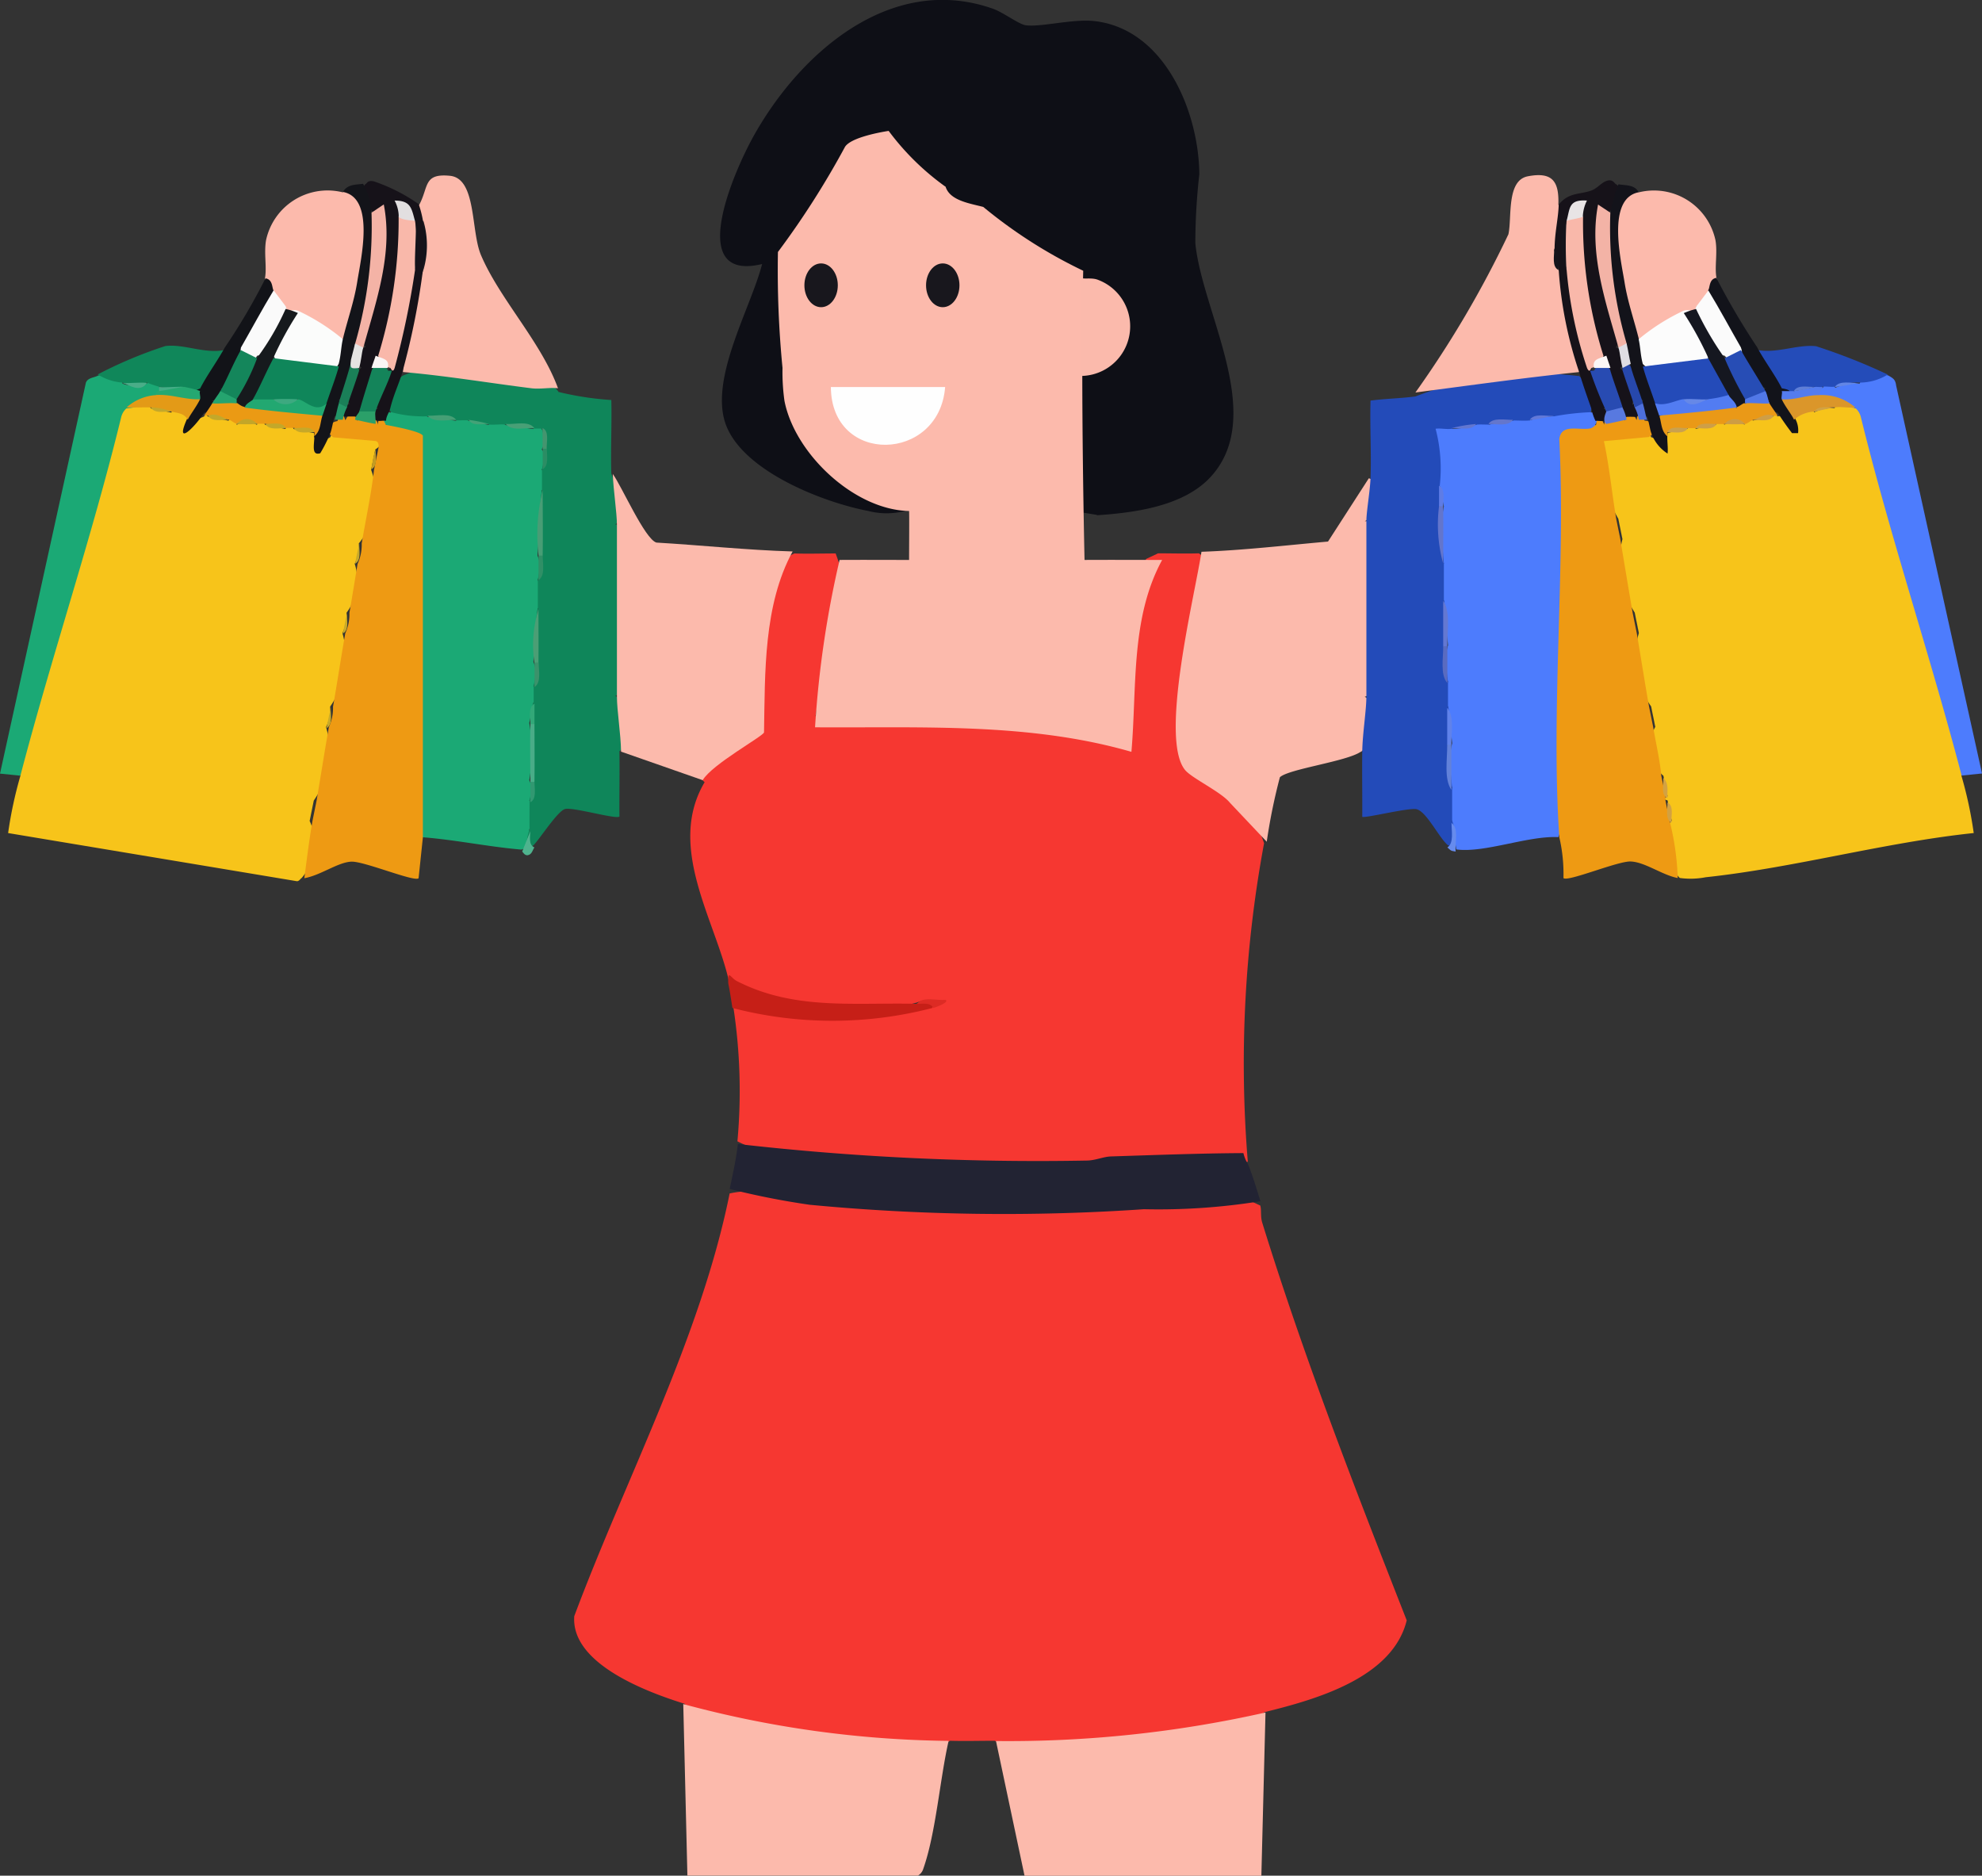 <svg xmlns="http://www.w3.org/2000/svg" width="102.508" height="96.998" viewBox="0 0 102.508 96.998"><rect x="0" y="0" width="102.508" height="96.998" fill="#333333" stroke="none"/><g transform="translate(0 0)"><path d="M73.863,80.453c.061.2,0,.535.092.849,2.164,6.988,4.809,13.786,7.478,20.583-.734,2.99-4.733,4.1-7.363,4.748a3.17,3.17,0,0,1-.451.4c-1.583,1.1-10.024,1.506-12.417,1.491a1.423,1.423,0,0,1-.535-.138,3.937,3.937,0,0,1-.535-.275c-.772,0-1.552.023-2.324,0a2.7,2.7,0,0,1-.451.268,1.053,1.053,0,0,1-.451.122c-2.256-.038-11.155-.726-12.471-1.9a2.144,2.144,0,0,1-.344-.4c-1.927-.6-5.9-2.064-5.712-4.534,2.653-7.1,6.53-14.4,8.036-21.86a5.693,5.693,0,0,1,3.173.245c7.814,1.017,15.9.6,23.634.084l.642.3Z" transform="translate(-8.678 -18.091)" fill="#f63731"/><path d="M53.756,37.058l.283.8c-.5,2.554-.933,5.092-1.323,7.615a50.128,50.128,0,0,1,15.728.986,25.414,25.414,0,0,1,1.369-9.114l.619-.291c.7,0,1.414.023,2.11,0l.382.275-1.162,6.744c-.39,2.775-.344,4.129,2.286,5.406a5.081,5.081,0,0,1,1.866,2.569,62.3,62.3,0,0,0-.841,16.469c-.405.092-.765-.115-.4-.268a130.358,130.358,0,0,1-24.238-.184,4.211,4.211,0,0,1-.887-.229,7.3,7.3,0,0,1-.872-.375,28.742,28.742,0,0,0-.214-6.965l.78-.245a33.128,33.128,0,0,0,9.565.245c.015-.466-.52-.352-.841-.214a13.391,13.391,0,0,1-5.505.313c-1.254-.153-3.54-.459-4.136-1.567-.008-.023.26.176-.076.206-.7-3.188-3.257-6.988-1.269-10.345a.785.785,0,0,1-.191-.229c-.214-.466,2.5-2.141,2.99-2.393-.076-3-.015-6.132,1.223-8.915l.619-.291c.7.023,1.414,0,2.11,0Z" transform="translate(-10.537 -8.44)" fill="#f63731"/><path d="M67.739,26.652l-.872-.145c-.084-2.332-.076-4.672.023-7.034l.222-.436a2.107,2.107,0,0,0,.015-4.182l-.237-.443c-.076.329-.214.26-.421-.214a2.406,2.406,0,0,1-.512.092c-1.132.046-5.046-2.271-5.612-3.464A1.334,1.334,0,0,1,59.076,9.77c-.963.191-3.035-1.529-2.745-2.531a2.276,2.276,0,0,0-1.055.841c.528.5-.39,2.263-1.055,2.324a1.579,1.579,0,0,1-1.055,1.269c.26.642-.68,1.346-1.269,1.055-.092.443.023.788-.375,1.124a14.343,14.343,0,0,0,.245,3.961l-.069.879c-.145,3.571,3.02,6.323,6.377,6.9.268.336.122.673-.26.856a3.809,3.809,0,0,1-1.9,0c-2.324-.443-6.377-2.019-7.332-4.381s1.254-6.086,1.843-8.388c-4.006.963-1.43-4.832-.459-6.583,2.4-4.328,7.111-8.479,12.394-6.621.543.191,1.346.81,1.7.856.8.107,2.424-.344,3.571-.214,3.624.421,5.383,4.71,5.406,7.921a32.189,32.189,0,0,0-.206,3.563c.352,3.586,3.678,8.885.818,12.058-1.392,1.544-3.945,1.881-5.91,2.011Z" transform="translate(-11.01 -0.025)" fill="#0e0f16"/><path d="M60.839,11.785c.237.7,1.239.841,1.942,1.025a25.076,25.076,0,0,0,5.169,3.3c-.138,6.254.069,14.955.069,14.955,1.338-.008,2.676,0,4.014,0-1.644,3.013-1.3,6.614-1.59,9.924-5.283-1.529-10.9-1.231-16.362-1.269a52.4,52.4,0,0,1,1.269-8.655c1.193-.008,2.393,0,3.594,0,0-.558.015-2.324,0-2.531-2.837-.054-5.918-2.967-6.446-5.7a10.745,10.745,0,0,1-.1-1.7,52.064,52.064,0,0,1-.237-5.994,43.9,43.9,0,0,0,3.456-5.413c.268-.5,1.827-.78,2.271-.849a13.291,13.291,0,0,0,2.959,2.9Z" transform="translate(-11.927 -2.109)" fill="#fcbaac"/><path d="M7.942,27.312,9,27.526a.476.476,0,1,1,.841.421,2.535,2.535,0,0,0,.841-.214c.069-.092.138-.092.214,0l1.055.214c.359-.443.5-.344.421.214a1.166,1.166,0,0,1,1.055,0c.061-.4.229-.375.421,0l1.055.214c.061-.405.229-.382.421,0l1.055.214V28.8a.784.784,0,0,0,.841,0c.245-.833,3.647-.183,2.324.635l-.214,1.055a3.837,3.837,0,0,1-.635,3.8,2.253,2.253,0,0,1-.214,1.055,2.8,2.8,0,0,1-.421,2.531,2.253,2.253,0,0,1-.214,1.055,4.473,4.473,0,0,1-.635,3.8A2.128,2.128,0,0,1,17,43.789a4.473,4.473,0,0,1-.635,3.8l-.214,1.055a2.737,2.737,0,0,1-.421,2.959c-.038,0-.13.191-.268.153L.556,49.271a21.311,21.311,0,0,1,.635-2.959l-.038-.956q2.363-9.141,5.039-18.121l.489.076c.612-.336,1.032-.336,1.269,0Z" transform="translate(-0.136 -6.191)" fill="#f7c41a"/><path d="M120.485,27.308c.413-.313.558-.092.68.336q2.386,8.338,4.718,16.7a4.429,4.429,0,0,1,.115.963,8.8,8.8,0,0,1-.023,1,20.855,20.855,0,0,1,.635,2.959c-4.6.482-9.3,1.8-13.862,2.286a4.134,4.134,0,0,1-1.338.038c-.543-.482-1-2.439-.421-2.959l-.214-1.055c-.191-.038-.184-.107,0-.214l-.214-1.055a2.026,2.026,0,0,1-.421-2.531l-.214-1.055a4.473,4.473,0,0,1-.635-3.8l-.214-1.055a4.895,4.895,0,0,1-.635-3.8l-.214-1.055a7,7,0,0,1-.925-4.129c.1-.344,2.508-.788,2.615-.092.4.161.68.161.841,0v-.214l1.055-.214c.061-.405.229-.382.421,0l1.055-.214c.061-.405.229-.375.421,0a1.166,1.166,0,0,1,1.055,0c-.153-.543.015-.6.421-.214l1.055-.214c.061-.115.138-.115.214,0a.51.51,0,0,1,.375.054c.864.818.306.948.275.39,0-.076.084-.153.2-.237-.359-.665.688-1.055,1.055-.421a2.215,2.215,0,0,1,1.055-.214q.115-.5,1.055,0Z" transform="translate(-24.53 -6.187)" fill="#f7c41a"/><path d="M28.01,27.792l1.476.214c.191-.581.443-.581.635,0l1.055.214c.161-.589.7-.6.841,0l1.476.214c.023-.566.237-.535.421,0a1.12,1.12,0,0,1,0,1.055c.214.206.13.749,0,1.055a.6.6,0,0,1,0,1.055c-.076,1.147-.153,2.278-.214,3.38a1.7,1.7,0,0,1,0,1.269,1.034,1.034,0,0,1,0,1.476c-.084.94-.153,1.858-.214,2.745a1.7,1.7,0,0,1,0,1.269c.413.268.413.581,0,.841-.076.359-.145.719-.214,1.055a8.738,8.738,0,0,1,0,2.959,1.19,1.19,0,0,1,0,1.055.851.851,0,0,1,0,1.476c.015.665-.122,1.017-.421,1.055-1.7-.145-3.372-.5-5.069-.635L27.36,49.4V29.038c-.833-.115-1.33-.39-1.476-.818a.335.335,0,0,1,.214-.635c.321-.482,1.759-.39,1.9.214Z" transform="translate(-5.898 -6.245)" fill="#1ba975"/><path d="M104.311,27.536c.421-.046.428.344.214.635.268.535-.191.749-1.376.627q-.126,9.932-.283,20.032l-.245.665c-1.56-.084-3.815.833-5.276.635-.069-.451-.138-.94-.214-1.476a1.1,1.1,0,0,1,0-1.69,5.3,5.3,0,0,1,0-2.324c-.054-.6-.13-1.239-.214-1.9a.805.805,0,0,1,0-1.269,3.576,3.576,0,0,1,0-1.9c-.061-.757-.138-1.529-.214-2.324a1.618,1.618,0,0,1,0-1.9,8.189,8.189,0,0,1,0-2.959c-.069-.329-.145-.68-.214-1.055-.482.008-.589-2.936-.489-3.074a.608.608,0,0,1,1.124.115,3.719,3.719,0,0,0,1.269-.214c.191-.581.443-.581.635,0l1.269-.214c.214-.581.635-.573.841,0a3.719,3.719,0,0,1,1.269-.214,1.162,1.162,0,0,1,1.9-.214Z" transform="translate(-22.027 -6.204)" fill="#4d7cfd"/><path d="M88.477,46.235c-.726.5-3.731.887-4.175,1.315a29.768,29.768,0,0,0-.68,3.334l-1.9-2.011c-.459-.566-1.957-1.262-2.317-1.69-1.361-1.629.512-9.083.841-11.293,2.179-.076,4.373-.336,6.545-.528l2.11-3.272c.7.168.375,2.011-.214,2.217.161,0,.421.038.421.145a66.217,66.217,0,0,1,0,7.791c.13.635-.008,1.017-.421,1.147.7.283.405,2.546-.214,2.852Z" transform="translate(-18.107 -7.356)" fill="#fcbaac"/><path d="M102.6,25.148a1.889,1.889,0,0,1,.635,1.9,13.311,13.311,0,0,0-1.9.214,3.544,3.544,0,0,0-1.269.214c-.275.023-.566,0-.841,0l-1.269.214c-.206,0-.428-.015-.635,0l-1.269.214c-.245.046-.573-.038-.841,0a8.086,8.086,0,0,1,.214,2.951,1.19,1.19,0,0,1,0,1.055c.061.963.13,1.95.214,2.959v1.9a5.079,5.079,0,0,1,0,2.324c.054.6.13,1.239.214,1.9v1.269a3.576,3.576,0,0,1,0,1.9c.069.757.138,1.529.214,2.324v1.69c.168.4.275,1.407-.214,1.269-.459-.375-1.109-1.751-1.629-1.866-.413-.092-2.714.489-2.806.39.008-1.124-.015-2.256,0-3.38.015-.94.214-2.118.214-2.852V32.671c0-.482.184-1.506.214-2.217.046-1.33-.038-2.676,0-4.006.749-.1,1.575-.115,2.324-.214a17.6,17.6,0,0,1,8.449-1.055Z" transform="translate(-20.963 -5.732)" fill="#234bb9"/><path d="M34.859,25.956a15.823,15.823,0,0,0,2.745.421c.031,1.262-.038,2.538,0,3.8a11.575,11.575,0,0,1,.619,2.294l-.413.344c.161,0,.413.038.421.145a59.219,59.219,0,0,1,0,8.479l-.421.245c.658.26.864,2.508.214,2.852.015,1.124-.008,2.256,0,3.38-.161.161-2.363-.489-2.806-.39-.375.084-1.262,1.476-1.629,1.866-.405.336-.474.054-.214-.841-.008-.489,0-.986,0-1.476.069-.359.145-.719.214-1.055a8.738,8.738,0,0,1,0-2.959,1.19,1.19,0,0,1,0-1.055v-.841c.076-.443.153-.864.214-1.269a7.056,7.056,0,0,1,0-2.745V35.674c.076-.443.153-.864.214-1.269a10.662,10.662,0,0,1,0-3.38V29.97c.076-.367.145-.719.214-1.055-.061-.344-.13-.7-.214-1.055a3.822,3.822,0,0,0-.421,0l-1.476-.214c-.275-.023-.566.023-.841,0l-1.055-.214c-.206-.015-.421,0-.635,0l-1.476-.214a6.363,6.363,0,0,1-1.9-.214c-.382-.4.191-1.674.635-1.9l.589-.229q3.59.3,7.1.665l.336.405Z" transform="translate(-5.987 -5.691)" fill="#0f865a"/><path d="M59.574,116.284c-.451,1.973-.658,4.763-1.307,6.606a.617.617,0,0,1-.275.359H46.064l-.214-8.869A54.572,54.572,0,0,0,59.574,116.284Z" transform="translate(-10.512 -26.258)" fill="#fcbaac"/><path d="M108.645,28.09c.076-.566.214-.5.421,0a.443.443,0,0,1,.214.841l-2.324.214c.283,1.323.413,2.676.635,4.014l.214,1.055c.206,1.262.421,2.538.635,3.8l.214,1.055c.214,1.262.413,2.538.635,3.8l.214,1.055c.138.849.344,1.667.421,2.531l.214,1.055v.214l.214,1.055a13.74,13.74,0,0,1,.421,2.959c-.8-.153-1.69-.826-2.431-.856-.658-.031-3.28,1.078-3.479.856a8.384,8.384,0,0,0-.214-2.11c-.451-6.683.336-13.847,0-20.591.1-.8.971-.451,1.567-.543.176-.023.291-.191.336-.2.076-.581.191-.52.421,0,0-.5.826-.635,1.055-.214.237-.573.359-.528.635,0Z" transform="translate(-24.002 -6.332)" fill="#ee9a13"/><path d="M80.769,114.94l-.214,8.449H68.306l-1.476-6.965a60.517,60.517,0,0,0,13.939-1.476Z" transform="translate(-15.318 -26.39)" fill="#fcbaac"/><path d="M22.55,28.093c.275-.528.4-.573.635,0,.245-.329,1.063-.237,1.055.214.069-.566.184-.5.421,0,.336.061,1.858.344,1.911.566V49.639l-.222,2.11c-.2.214-2.821-.887-3.479-.856-.7.031-1.567.7-2.431.856.13-.979.252-1.98.421-2.959l.214-1.055c.214-1.262.413-2.538.635-3.8a2.352,2.352,0,0,0,.214-1.055c.222-1.262.413-2.538.635-3.8a2.352,2.352,0,0,0,.214-1.055c.145-.841.283-1.69.421-2.531a2.352,2.352,0,0,0,.214-1.055c.214-1.277.489-2.508.635-3.8l.214-1.055c.038-.153.061-.39-.122-.443l-2.194-.191c-.421-.268-.283-.765.214-.841.161-.474.268-.482.421,0Z" transform="translate(-4.701 -6.334)" fill="#ee9a13"/><path d="M50.437,35.824c-1.506,2.768-1.422,6.262-1.476,9.351-.046.2-2.684,1.644-3.173,2.47l-4.221-1.476c-.015-.94-.214-2.118-.214-2.852V34.448c0-.635-.184-1.8-.214-2.638.459.627,1.659,3.372,2.256,3.548,2.347.138,4.687.39,7.034.459Z" transform="translate(-9.446 -7.3)" fill="#fcbaac"/><path d="M49.311,76.83a137.02,137.02,0,0,0,18.06.856c.451-.008.856-.206,1.262-.214C70.9,77.4,73.2,77.312,75.46,77.3a2.033,2.033,0,0,0,.245.589c.214.52.466,1.338.635,1.9a33.083,33.083,0,0,1-6.025.413,106.036,106.036,0,0,1-17.28-.229,40.092,40.092,0,0,1-4.144-.818c.161-.78.336-1.529.421-2.324Z" transform="translate(-11.152 -17.67)" fill="#222333"/><path d="M35.088,22.9c-.428-.054-.918.054-1.369,0-2.217-.275-4.427-.65-6.66-.841a19.475,19.475,0,0,1,1.055-5.276,9.67,9.67,0,0,0,0-2.531c-.329-.076-.489-.665-.214-.841.5-.933.206-1.636,1.59-1.5s1.07,2.852,1.606,4.106c.963,2.263,3.12,4.5,3.984,6.889Z" transform="translate(-6.218 -2.82)" fill="#fcbaac"/><path d="M102.4,13.39c.482.405.031,1.751-.214,2.324l.214,1.055a.529.529,0,0,1,.229.283c.321,1.453.7,3.2.971,4.649a.494.494,0,0,1-.138.352c-2.821.291-5.635.688-8.449,1.055a53.957,53.957,0,0,0,4.809-8.181c.191-.856-.115-2.791,1.009-3,1.315-.252,1.613.313,1.575,1.476Z" transform="translate(-21.808 -2.811)" fill="#fcbaac"/><path d="M6.341,25.587a1.811,1.811,0,0,0,1.269,0c.237-.558.642-.367.635.214.184.061.184.13,0,.214.076.069.008.145-.214.214a2.183,2.183,0,0,1-1.476.635.9.9,0,0,0-.275.451C4.758,33.554,2.686,39.663,1.065,45.864L.01,45.757,4.452,25.541c.1-.26.413-.252.627-.367.749-.191,1.17-.054,1.269.421Z" transform="translate(-0.01 -5.751)" fill="#1ba975"/><path d="M125.6,25.156c.245.145.382.2.421.528l4.442,20.063-1.055.107c-1.621-6.2-3.685-12.318-5.215-18.549a.9.9,0,0,0-.275-.451,5.41,5.41,0,0,1-1.9-.635c-.428-.168-.153-.329.214-.421.245-.535.4-.535.635,0a3.358,3.358,0,0,1,1.269-.214c.176-.474.665-.619,1.476-.421Z" transform="translate(-27.954 -5.748)" fill="#4d7cfd"/><path d="M21.959,12.988a.8.8,0,0,1,.833-.038c1.139.81-.107,6.209-.4,7.233a.513.513,0,0,1-.443.405c-.6.145-2.447-.78-2.324-1.476-.4.428-.612.39-.635-.214-.619.3-.879-.291-.635-.841-.321.1-.466-.107-.421-.635.1-.573-.061-1.292.054-1.957a3.253,3.253,0,0,1,3.961-2.477Z" transform="translate(-4.228 -3.044)" fill="#fcbaac"/><path d="M113.529,17.422c.092.291-.015.719-.421.635.237.566.015,1.07-.635.841.2.581-.252.642-.635.214.122.7-1.72,1.621-2.324,1.476a.513.513,0,0,1-.443-.405c-.329-1.185-1.491-6.124-.443-7.118a.649.649,0,0,1,.887-.076,3.253,3.253,0,0,1,3.961,2.477c.115.665-.054,1.392.054,1.957Z" transform="translate(-24.753 -3.043)" fill="#fcbaac"/><path d="M107.563,12.417c.5.291-.038,1.292-.421,1.476a.68.68,0,0,1-.382.344,19.468,19.468,0,0,0,.963,6.331l-.161.3c.352.023.52.872.214,1.055a2,2,0,0,1,.635,1.9c.344-.13.5.451.214.635a4.393,4.393,0,0,0-.635,0c-.566.054-.658-.283-.214-.635a1.339,1.339,0,0,1-.635-1.9c-.566-.076-.673-.268-.214-.635l-.589-.551a22.936,22.936,0,0,1-.895-5.933l.428-.7c-.122-.352-.405-.283-.841.214a5.548,5.548,0,0,0,0,2.531,3.979,3.979,0,0,1,.757,2.347,4.28,4.28,0,0,1,.3,2.722c.619.107,1.376,1.659.841,2.11.474.252.4.375,0,.635-.138.023-.291-.023-.421,0a2.7,2.7,0,0,1-.214-.635c-.222-.635-.443-1.246-.635-1.9a20.712,20.712,0,0,1-1.055-5.276L104.39,15.8c0-.872.191-1.575.214-2.324.52-.65,1.093-.512,1.7-.734.306-.115.528-.428.8-.5C107.41,12.142,107.5,12.4,107.563,12.417Z" transform="translate(-23.988 -2.894)" fill="#161219"/><path d="M26.946,13.485a5.576,5.576,0,0,1,.214.841,9.67,9.67,0,0,1,0,2.531A38.578,38.578,0,0,1,26.1,22.133c-.168.6-.451,1.147-.635,1.9-.046.191-.214.405-.214.635-.13-.023-.291.023-.421,0-.573-.168-.589-.428,0-.635-.589-.4.191-2.034.841-2.11a8.106,8.106,0,0,1,1.055-5.069,8.261,8.261,0,0,0,0-2.531c-.466-.5-.749-.573-.841-.214a4.731,4.731,0,0,1,.191,3.525,6.033,6.033,0,0,1-1.246,3.655c.459.367.352.558-.214.635a1.585,1.585,0,0,1-.635,2.11c.329.428.306.436-.214.421a4.392,4.392,0,0,0-.635,0c-.329-.107-.13-.7.214-.635a1.905,1.905,0,0,1,.635-1.9c-.329-.2-.168-1.025.214-1.055l-.161-.291A19.62,19.62,0,0,0,25,14.212l-.375-.321c-.359-.184-.849-1.147-.421-1.476.046,0,.076-.206.413-.13a9.033,9.033,0,0,1,2.332,1.185Z" transform="translate(-5.284 -2.907)" fill="#161219"/><path d="M124.669,24.726a2.762,2.762,0,0,1-1.476.421,3.239,3.239,0,0,0-1.269.214c-.206.023-.428-.023-.635,0-.191.237-.329.306-.421,0l-1.055.214c-.206.306-.436.313-.635,0-.673-.054-1.583-1.529-1.269-2.11,1.025.184,2.072-.3,3.035-.2a30.933,30.933,0,0,1,3.716,1.468Z" transform="translate(-27.024 -5.363)" fill="#244cb9"/><path d="M13.173,23.461c.344.627-.543,2.133-1.269,2.11-.191.329-.872.191-.841-.214a2.949,2.949,0,0,1-1.269,0,6.03,6.03,0,0,1-.635-.214,1.731,1.731,0,0,1-1.269,0,2.779,2.779,0,0,1-1.269-.421,22.381,22.381,0,0,1,3.5-1.468c.933-.122,2.041.413,3.043.206Z" transform="translate(-1.566 -5.359)" fill="#10875a"/><path d="M58.6,66.986c.367-.168.986-.252.841.214a20.529,20.529,0,0,1-10.345,0c-.054-.344-.145-.956-.214-1.269-.038-.765.122-.283.443-.122,2.974,1.522,6.048,1.1,9.275,1.177Z" transform="translate(-11.216 -15.075)" fill="#c61f17"/><path d="M23.758,12.473a3.049,3.049,0,0,1,.421,1.476,1.348,1.348,0,0,1,.3.291c.512.772-.436,5.6-1.139,6.461a.485.485,0,0,1-.214.841,2.227,2.227,0,0,1-.635,2.11c.321.184.107.7-.214.841-.092.3-.138.635-.214.841a7.5,7.5,0,0,1-.528,1.055c-.535.161-.252-.612-.313-1.055-.268-.642-.13-.994.421-1.055-.313-.13-.245-.344.214-.635a1.335,1.335,0,0,1,.635-1.9c-.535-.275-.436-1.262.214-1.269.237-.986.581-1.927.742-2.951.184-1.17.94-4.335-.742-4.649.245-.405.65-.367,1.055-.421Z" transform="translate(-4.972 -2.95)" fill="#131419"/><path d="M109.327,12.9c-1.682.313-.933,3.479-.742,4.649.161,1.025.5,1.965.742,2.951.65.008.749.994.214,1.269a1.332,1.332,0,0,1,.635,1.9c.451.069.535.313.214.635.711,0,.6.6.421,1.055-.046.329.038.719,0,1.055a2.089,2.089,0,0,1-.841-1.055c-.069-.176-.115-.551-.214-.841a.52.52,0,0,1-.214-.841,1.916,1.916,0,0,1-.635-1.9c-.359,0-.52-.856-.214-1.055-.711-.849-1.659-5.734-1.147-6.476a1.213,1.213,0,0,1,.306-.283,7.712,7.712,0,0,1,.421-1.476c.39.076.81,0,1.055.421Z" transform="translate(-24.565 -2.959)" fill="#13131a"/><path d="M117.148,22.421c.375.7.94,1.445,1.269,2.11.566.092.535.237,0,.421.642.122,1.078.466.635,1.055a1.253,1.253,0,0,1,.206.841h-.313c-.26-.336-.512-.7-.742-1.055-.543-.138-.688-.352-.421-.635-.581-.084-.688-.26-.214-.635a1.894,1.894,0,0,1-1.269-2.11,3.384,3.384,0,0,1-1.69-2.959c.1-.122.031-.573.421-.635a38.063,38.063,0,0,0,2.11,3.586Z" transform="translate(-26.262 -4.449)" fill="#12131a"/><path d="M17.069,19.469a3.393,3.393,0,0,1-1.69,2.959c.421.512-.375,2.271-1.055,2.11.329.306.191.512-.421.635.375.283.229.489-.421.635-.581.856-1.56,1.774-.841.214-.466-.581-.023-.948.635-1.055-.558-.069-.52-.214,0-.421.321-.642.879-1.4,1.269-2.11a31.82,31.82,0,0,0,2.11-3.586c.39.061.329.5.421.635Z" transform="translate(-2.924 -4.456)" fill="#121318"/><path d="M97.641,56.763c-.283-.038-.245-.069-.421-.214.352-.229.206-.872.214-1.269.4.3.161,1.017.214,1.476Z" transform="translate(-22.362 -12.726)" fill="#668bed"/><path d="M35.715,56.681c-.092.1-.115.359-.344.4-.176.031-.26-.184-.291-.184L35.5,55.84c0,.275-.107.7.214.841Z" transform="translate(-8.073 -12.856)" fill="#4fb38e"/><path d="M61.59,67.367c.3-.405,1.017-.161,1.476-.206.229.107-.466.375-.635.421-.145-.313-.566-.206-.841-.214Z" transform="translate(-14.166 -15.454)" fill="#dd2b24"/><path d="M72.64,23.9V18.83c.153.061.543-.031.849.092a2.567,2.567,0,0,1-.849,4.97Z" transform="translate(-16.702 -4.451)" fill="#fbbaac"/><path d="M61.7,26.01c-.3,3.907-5.887,4.06-5.91,0Z" transform="translate(-12.818 -5.996)" fill="#fefefe"/><path d="M15.5,27.029c.39-.39.451-.336.421.214a7.265,7.265,0,0,1,4.014.421c-.122.359-.084.788-.421,1.055-.008-.076.023-.168,0-.214l-1.055-.214h-.421l-1.055-.214h-.421a1.243,1.243,0,0,0-1.055,0c-.13-.023-.291-.184-.421-.214l-1.055-.214H13.82c.138-.2.3-.428.421-.635a.857.857,0,0,1,1.269,0Z" transform="translate(-3.261 -6.163)" fill="#eb9a14"/><path d="M10.046,26.509c.68-.206,1.85-.306,2.324.214-.184.382-.5.78-.635,1.055-.191-.344-.52-.336-.841-.421l-1.055-.214c-.421-.015-.849.015-1.269,0A2.527,2.527,0,0,1,10.046,26.509Z" transform="translate(-2.025 -6.074)" fill="#e39a17"/><path d="M24.03,37.565c.061-.39.161-.749.214-1.055C24.229,36.846,24.374,37.382,24.03,37.565Z" transform="translate(-5.664 -8.413)" fill="#c9a928"/><path d="M15.145,28.136c-.336-.015-.872.13-1.055-.214C14.533,27.731,14.893,28.075,15.145,28.136Z" transform="translate(-3.325 -6.426)" fill="#c3a82a"/><path d="M23.2,42.255c.069-.375.161-.749.214-1.055C23.4,41.536,23.544,42.072,23.2,42.255Z" transform="translate(-5.469 -9.491)" fill="#c9aa28"/><path d="M25.14,31.215a5.685,5.685,0,0,1,.214-1.055C25.339,30.5,25.484,31.039,25.14,31.215Z" transform="translate(-5.926 -6.953)" fill="#c49c22"/><path d="M22.1,48.605c.061-.359.153-.726.214-1.055C22.3,47.886,22.444,48.422,22.1,48.605Z" transform="translate(-5.21 -10.951)" fill="#c9aa28"/><path d="M11.275,27.6c-.336-.015-.872.13-1.055-.214A3,3,0,0,1,11.275,27.6Z" transform="translate(-2.413 -6.317)" fill="#c4a82a"/><path d="M20.99,54.965c.069-.382.161-.742.214-1.055Z" transform="translate(-4.949 -12.413)" fill="#c9aa28"/><path d="M19.015,28.7c-.336,0-.879.13-1.055-.214C18.3,28.491,18.839,28.354,19.015,28.7Z" transform="translate(-4.236 -6.564)" fill="#c3a82a"/><path d="M17.075,28.422a9.711,9.711,0,0,1-1.055,0A.678.678,0,0,1,17.075,28.422Z" transform="translate(-3.779 -6.496)" fill="#c3a628"/><path d="M20.945,28.977c-.336-.015-.872.13-1.055-.214C20.257,28.786,20.769,28.61,20.945,28.977Z" transform="translate(-4.69 -6.628)" fill="#c7a828"/><path d="M117.006,27.037c.115.191.291.428.421.635h-.214l-1.055.214c-.13.031-.291.191-.421.214a1.216,1.216,0,0,0-1.055,0h-.421l-1.055.214h-.421l-1.055.214c-.023.046.008.138,0,.214-.336-.268-.306-.7-.421-1.055a6.609,6.609,0,0,1,4.014-.421c-.115-.558.031-.619.421-.214.329-.245,1.093-.5,1.269,0Z" transform="translate(-25.486 -6.171)" fill="#ea9917"/><path d="M121.486,26.516a2.623,2.623,0,0,1,1.9.635c-.336.038-.734-.054-1.055,0a2.128,2.128,0,0,0-1.055.214,1.749,1.749,0,0,0-1.055.421c-.13-.283-.451-.665-.635-1.055.344-.26,1.6-.528,1.9-.214Z" transform="translate(-27.435 -6.082)" fill="#db962a"/><path d="M108.744,35.905c-.046-.275-.153-.7-.214-1.055Z" transform="translate(-24.831 -8.031)" fill="#d3a242"/><path d="M112.905,28.763c-.184.344-.719.2-1.055.214C112.026,28.61,112.538,28.786,112.905,28.763Z" transform="translate(-25.613 -6.628)" fill="#caa14e"/><path d="M122.855,27.385c-.268.038-.742.145-1.055.214C121.983,27.255,122.519,27.4,122.855,27.385Z" transform="translate(-27.955 -6.312)" fill="#d2a243"/><path d="M109.854,42.255c-.046-.283-.153-.7-.214-1.055Z" transform="translate(-25.092 -9.491)" fill="#d2a242"/><path d="M110.954,48.605c-.046-.275-.153-.7-.214-1.055Z" transform="translate(-25.351 -10.951)" fill="#d2a141"/><path d="M111.779,53.305c-.359-.184-.184-.719-.214-1.055C111.871,52.556,111.764,52.93,111.779,53.305Z" transform="translate(-25.542 -12.031)" fill="#d3a242"/><path d="M112.059,54.965c-.344-.183-.2-.719-.214-1.055C112.212,54.094,112.013,54.644,112.059,54.965Z" transform="translate(-25.607 -12.413)" fill="#d3a141"/><path d="M116.775,28.422a9.71,9.71,0,0,1-1.055,0A.678.678,0,0,1,116.775,28.422Z" transform="translate(-26.524 -6.496)" fill="#cd9d44"/><path d="M118.705,27.934c-.183.344-.719.2-1.055.214C117.9,28.094,118.262,27.75,118.705,27.934Z" transform="translate(-26.978 -6.43)" fill="#ce9e46"/><path d="M114.845,28.494c-.176.336-.719.206-1.055.214C113.966,28.372,114.509,28.5,114.845,28.494Z" transform="translate(-26.069 -6.567)" fill="#ce9f47"/><path d="M36.382,36.3c-.061.184-.13.184-.214,0a9.7,9.7,0,0,1,.214-3.38C36.382,34.044,36.4,35.176,36.382,36.3Z" transform="translate(-8.315 -7.582)" fill="#489d75"/><path d="M35.841,51.567c-.061.184-.13.184-.214,0,0-.979-.023-1.973,0-2.959.061-.184.13-.184.214,0C35.841,49.594,35.856,50.58,35.841,51.567Z" transform="translate(-8.198 -11.156)" fill="#49ac87"/><path d="M36.1,43.675c-.061.184-.13.184-.214,0A6.365,6.365,0,0,1,36.1,40.93C36.1,41.84,36.11,42.765,36.1,43.675Z" transform="translate(-8.251 -9.424)" fill="#4b9e75"/><path d="M30.206,28.146c-.466,0-1.193.161-1.476-.214C29.2,27.954,29.915,27.763,30.206,28.146Z" transform="translate(-6.612 -6.435)" fill="#459f75"/><path d="M35.456,28.7c-.466-.038-1.177.184-1.476-.214C34.446,28.52,35.157,28.3,35.456,28.7Z" transform="translate(-7.819 -6.562)" fill="#489f76"/><path d="M36.18,38.6V37.33h.214C36.394,37.728,36.539,38.37,36.18,38.6Z" transform="translate(-8.327 -8.601)" fill="#308f66"/><path d="M35.91,45.779V44.51h.214C36.124,44.908,36.269,45.55,35.91,45.779Z" transform="translate(-8.265 -10.251)" fill="#3b926b"/><path d="M36.664,29.825c-.061.184-.13.184-.214,0V28.77C36.8,28.923,36.656,29.466,36.664,29.825Z" transform="translate(-8.389 -6.633)" fill="#44956f"/><path d="M36.46,31.215V30.16h.214C36.674,30.5,36.789,31.039,36.46,31.215Z" transform="translate(-8.392 -6.953)" fill="#2b8d64"/><path d="M32.545,28.434c-.336-.015-.872.13-1.055-.214A7.944,7.944,0,0,1,32.545,28.434Z" transform="translate(-7.247 -6.508)" fill="#43a277"/><path d="M35.63,53.585V52.53h.214C35.844,52.866,35.966,53.409,35.63,53.585Z" transform="translate(-8.201 -12.096)" fill="#319871"/><path d="M35.837,48.335h-.214c0-.336-.13-.879.214-1.055Z" transform="translate(-8.193 -10.889)" fill="#32a878"/><path d="M96.863,36.937a7.567,7.567,0,0,1-.214-2.959c.061-.184.13-.184.214,0C96.878,34.956,96.863,35.95,96.863,36.937Z" transform="translate(-22.223 -7.795)" fill="#6375cc"/><path d="M97.413,52.322c-.39-.558-.206-1.59-.214-2.324.061-.183.13-.183.214,0Z" transform="translate(-22.35 -11.478)" fill="#6281d9"/><path d="M97.154,42.694c-.061.184-.13.184-.214,0V40.37C97.33,40.928,97.146,41.96,97.154,42.694Z" transform="translate(-22.299 -9.297)" fill="#6478d2"/><path d="M97.424,49.454H97.21v-1.9C97.592,47.971,97.416,48.857,97.424,49.454Z" transform="translate(-22.361 -10.948)" fill="#6082ea"/><path d="M97.144,45.314c-.382-.421-.206-1.307-.214-1.9h.214Z" transform="translate(-22.288 -9.997)" fill="#5a6bc0"/><path d="M101.239,28.213c-.229.352-.872.206-1.269.214C100.2,28.075,100.842,28.22,101.239,28.213Z" transform="translate(-22.99 -6.501)" fill="#6476cc"/><path d="M98.759,28.5c-.237.375-.872.184-1.269.214A7.182,7.182,0,0,1,98.759,28.5Z" transform="translate(-22.42 -6.572)" fill="#6276d0"/><path d="M104.009,27.943c-.421.061-.7.168-1.269.214C102.977,27.783,103.612,27.974,104.009,27.943Z" transform="translate(-23.627 -6.439)" fill="#6279d8"/><path d="M96.874,33.7H96.66V32.64C97,32.816,96.866,33.359,96.874,33.7Z" transform="translate(-22.234 -7.523)" fill="#5e7ce6"/><path d="M108.52,27.288a2.22,2.22,0,0,1,.214.635c-.268.038-.658.153-1.055.214-.229-.191.008-.6,0-.635C107.564,26.882,108.237,26.76,108.52,27.288Z" transform="translate(-24.607 -6.216)" fill="#5879e0"/><path d="M110.255,27.875h-.421a2.075,2.075,0,0,0-.214-.635c-.168-.581.015-.627.421-.214.092.3.138.619.214.841Z" transform="translate(-25.073 -6.17)" fill="#4d6fdb"/><path d="M25.085,27.533c-.046.161.031.443,0,.635-.405-.061-.772-.168-1.055-.214-.008-.168.184-.329.214-.421.229-.573.665-.612.841,0Z" transform="translate(-5.664 -6.247)" fill="#2ba069"/><path d="M23.285,27.231a2.22,2.22,0,0,0-.214.635H22.65c.076-.237.122-.543.214-.841.3-.512.535-.352.421.214Z" transform="translate(-5.34 -6.161)" fill="#239668"/><path d="M28.45,17.5V14.97A4.518,4.518,0,0,1,28.45,17.5Z" transform="translate(-6.55 -3.543)" fill="#14141b"/><path d="M104.6,17.955c-.336-.176-.206-.719-.214-1.055C104.728,17.076,104.583,17.619,104.6,17.955Z" transform="translate(-24.006 -3.997)" fill="#15141b"/><path d="M12.824,26.221c-.046.092.046.329,0,.421-.8.038-1.5-.283-2.324-.214a.279.279,0,0,1,.214-.214A3.283,3.283,0,0,1,11.983,26a6.473,6.473,0,0,1,.841.214Z" transform="translate(-2.479 -5.997)" fill="#25a871"/><path d="M9.559,25.735c-.375.551-.956.069-1.269,0C8.7,25.766,9.154,25.689,9.559,25.735Z" transform="translate(-1.959 -5.933)" fill="#4aad88"/><path d="M12.039,26.008c-.252.015-.841.161-1.269.214v-.214C11.175,26.054,11.626,25.977,12.039,26.008Z" transform="translate(-2.543 -5.998)" fill="#45ad86"/><path d="M121.694,26.009l-.214.421c-.658,0-1.239.275-1.9.214-.046-.092.046-.329,0-.421h.635l1.055-.214c.138-.015.283.015.421,0Z" transform="translate(-27.428 -5.998)" fill="#547cee"/><path d="M124.439,25.733c-.451.084-.8.153-1.269.214C123.407,25.573,124.042,25.764,124.439,25.733Z" transform="translate(-28.277 -5.931)" fill="#6386e6"/><path d="M22.069,22.506c-.092.375-.092.818-.214,1.269l-.229.4c-.788.008-2.875-.145-3.142-.818-.421-.245.8-2.3.933-2.34a.636.636,0,0,1,.336.015,10.657,10.657,0,0,1,2.324,1.476Z" transform="translate(-4.338 -4.962)" fill="#fbfcfb"/><path d="M18.621,20.509c.3.566-.749,2.477-1.476,2.531-.3.543-.979.161-.841-.421.566-.986,1.1-1.988,1.69-2.959.122.161.6.8.635.841Z" transform="translate(-3.842 -4.647)" fill="#fafafa"/><path d="M19.143,20.974A16.684,16.684,0,0,0,17.874,23.3a1.69,1.69,0,0,1-1.055,2.11c.184.222.038.367-.421.421-.2-.023-.375-.206-.421-.214-.184-.061-.184-.13,0-.214-.283-.489.405-2.278,1.055-2.11a13.267,13.267,0,0,0,1.476-2.531A3.35,3.35,0,0,1,19.143,20.974Z" transform="translate(-3.736 -4.787)" fill="#161a1d"/><path d="M113.5,23.355c0,.161-.015.413-.13.443-.757.2-2.821.566-3.25-.023-.122-.451-.122-.887-.214-1.269a10.656,10.656,0,0,1,2.324-1.476.639.639,0,0,1,.336-.015c.13.038,1.361,2.087.925,2.34Z" transform="translate(-25.156 -4.962)" fill="#fcfcfc"/><path d="M116.094,22.621c.252.573-.466.879-.841.421-.749-.084-1.736-1.934-1.476-2.531.038-.038.512-.68.635-.841.589.971,1.124,1.973,1.69,2.959Z" transform="translate(-26.056 -4.649)" fill="#fbfbfb"/><path d="M113.595,20.768A16.329,16.329,0,0,0,115.07,23.3c.7-.076,1.392,1.56,1.055,2.11.184.061.184.13,0,.214-.122.015-.3.191-.421.214-.489-.076-.749-.122-.421-.635a2.055,2.055,0,0,1-1.055-1.9,17.129,17.129,0,0,0-1.269-2.324,3.787,3.787,0,0,1,.635-.214Z" transform="translate(-25.874 -4.787)" fill="#151720"/><path d="M106.022,14.6a22.816,22.816,0,0,0,1.055,7.18.834.834,0,0,1-.635.635c-.061.184-.13.184-.214,0a21.9,21.9,0,0,1-1.055-5.069,5.445,5.445,0,0,1,0-2.531c.252-.5.482-.757.841-.214Z" transform="translate(-24.147 -3.384)" fill="#f9b8aa"/><path d="M108.172,21.254c-.673-2.4-1.537-4.87-1.055-7.394l.635.421a21.232,21.232,0,0,0,.841,6.759C108.608,21.6,108.593,21.674,108.172,21.254Z" transform="translate(-24.466 -3.282)" fill="#f3b3a6"/><path d="M107.667,24.821c.191.635.436,1.262.635,1.9l-.841.214a20.531,20.531,0,0,1-.841-2.11h.214a.447.447,0,0,1,.841,0Z" transform="translate(-24.382 -5.657)" fill="#284bb2"/><path d="M109.873,26.451l-.421.214c-.2-.635-.436-1.269-.635-1.9-.031-.558.008-.635.421-.214C109.383,25.106,109.681,25.84,109.873,26.451Z" transform="translate(-24.897 -5.599)" fill="#2748ac"/><path d="M105.22,14.643c.183-.65.092-1.124,1.055-1.055a1.986,1.986,0,0,0-.214.841C105.9,14.505,105.243,14.6,105.22,14.643Z" transform="translate(-24.198 -3.216)" fill="#e8e4e5"/><path d="M109.175,24.305l-.421.214c-.107-.359-.122-.734-.214-1.055l.421-.214C109.045,23.609,109.1,24.015,109.175,24.305Z" transform="translate(-24.834 -5.492)" fill="#dfdde3"/><path d="M105.139,17.5a3.264,3.264,0,0,1,0-2.531A23.121,23.121,0,0,0,105.139,17.5Z" transform="translate(-24.123 -3.543)" fill="#15141b"/><path d="M107.725,24.715h-.841c-.115-.474.275-.482.635-.635.061.206.145.421.214.635Z" transform="translate(-24.439 -5.687)" fill="#fbf6f6"/><path d="M27.314,14.821a8.772,8.772,0,0,1,0,2.531,43.853,43.853,0,0,1-1.055,5.069c-.061.184-.13.184-.214,0a.824.824,0,0,1-.635-.635,23.8,23.8,0,0,0,1.055-7.18c.26-.512.619-.214.841.214Z" transform="translate(-5.848 -3.394)" fill="#f9b8aa"/><path d="M24.874,14.278l.635-.428c.489,2.523-.39,4.985-1.055,7.394-.306.512-.512.359-.421-.214a21.875,21.875,0,0,0,.841-6.759Z" transform="translate(-5.66 -3.279)" fill="#f4b3a6"/><path d="M25.788,24.818H26c-.176.619-.65,1.491-.841,2.11H24.32c.2-.726.421-1.4.635-2.11a.446.446,0,0,1,.841,0Z" transform="translate(-5.733 -5.654)" fill="#14845a"/><path d="M23.555,24.36a.528.528,0,0,1,.421.421c-.191.635-.436,1.262-.635,1.9l-.421-.214C23.126,25.782,23.379,25.048,23.555,24.36Z" transform="translate(-5.403 -5.617)" fill="#1a7f58"/><path d="M26.724,14.431a1.785,1.785,0,0,0-.214-.841c.841,0,.872.39,1.055,1.055C27.535,14.615,26.885,14.622,26.724,14.431Z" transform="translate(-6.102 -3.218)" fill="#e2dfe0"/><path d="M24.378,23.466c-.092.321-.1.7-.214,1.055-.451.054-.474.023-.421-.421.069-.275.145-.566.214-.841l.421.214Z" transform="translate(-5.592 -5.494)" fill="#e4e3e2"/><path d="M27.895,17.5c-.069-.413.1-2.424,0-2.531A4.2,4.2,0,0,1,27.895,17.5Z" transform="translate(-6.418 -3.543)" fill="#14141b"/><path d="M25.346,24.08c.359.153.749.161.635.635H25.14c.061-.214.153-.428.214-.635Z" transform="translate(-5.926 -5.687)" fill="#faf5f4"/><path d="M121.465,26a4.587,4.587,0,0,1-1.055.214C120.593,25.875,121.129,26.02,121.465,26Z" transform="translate(-27.628 -5.995)" fill="#5f7fd7"/><path d="M21.565,24.5c-.176.642-.428,1.269-.635,1.9-.206.665-1.522.443-1.476-.214a1.659,1.659,0,0,1-1.269,0c.038.459-.94.367-1.055,0,.344-.6.68-1.422,1.055-2.11Z" transform="translate(-4.04 -5.553)" fill="#0f865a"/><path d="M18.053,26.84a1.732,1.732,0,0,0,1.269,0c.382.046.9.742,1.476.214-.069.214-.138.421-.214.635-1.33-.122-2.691-.245-4.014-.421.031-.214.382-.344.421-.421h1.055Z" transform="translate(-3.908 -6.19)" fill="#22a871"/><path d="M113.57,24.08l1.055,1.9c.1.512-.918.658-1.055.214a1.731,1.731,0,0,1-1.269,0c-.038.6-1.231.742-1.476.214-.206-.627-.459-1.262-.635-1.9l3.38-.421Z" transform="translate(-25.222 -5.553)" fill="#244bb9"/><path d="M114.818,26.558c.1.184.382.359.421.635-1.323.176-2.684.306-4.014.421-.069-.214-.145-.421-.214-.635.535.168,1.07-.161,1.476-.214a1.811,1.811,0,0,0,1.269,0,6.146,6.146,0,0,0,1.055-.214Z" transform="translate(-25.415 -6.123)" fill="#527cf2"/><path d="M117.83,25.64c.222.489-.688.5-1.055.421a19.4,19.4,0,0,1-1.055-2.11l.841-.421C116.966,24.233,117.417,24.937,117.83,25.64Z" transform="translate(-26.524 -5.426)" fill="#274db5"/><path d="M118.155,26.29c.122.214.138.5.214.635-.413.031-.864-.046-1.269,0v-.214l1.055-.421Z" transform="translate(-26.849 -6.064)" fill="#5178e7"/><path d="M16.808,23.951a10.669,10.669,0,0,1-1.055,2.11c-.313.122-1.009.031-.841-.421.321-.558.665-1.43,1.055-2.11Z" transform="translate(-3.512 -5.426)" fill="#14865b"/><path d="M15.629,26.711v.214c-.4-.046-.856.031-1.269,0,.145-.245.336-.482.421-.635l.841.421Z" transform="translate(-3.388 -6.064)" fill="#25a46f"/><path d="M19.769,26.834a.917.917,0,0,1-1.269,0A11.712,11.712,0,0,1,19.769,26.834Z" transform="translate(-4.363 -6.185)" fill="#3da980"/><path d="M114.219,26.835c-.3.061-.9.558-1.269,0C113.348,26.789,113.806,26.866,114.219,26.835Z" transform="translate(-25.872 -6.186)" fill="#6688e7"/><ellipse cx="0.864" cy="1.132" rx="0.864" ry="1.132" transform="translate(41.603 13.622)" fill="#18171d"/><ellipse cx="0.864" cy="1.132" rx="0.864" ry="1.132" transform="translate(47.895 13.622)" fill="#18171d"/></g></svg>